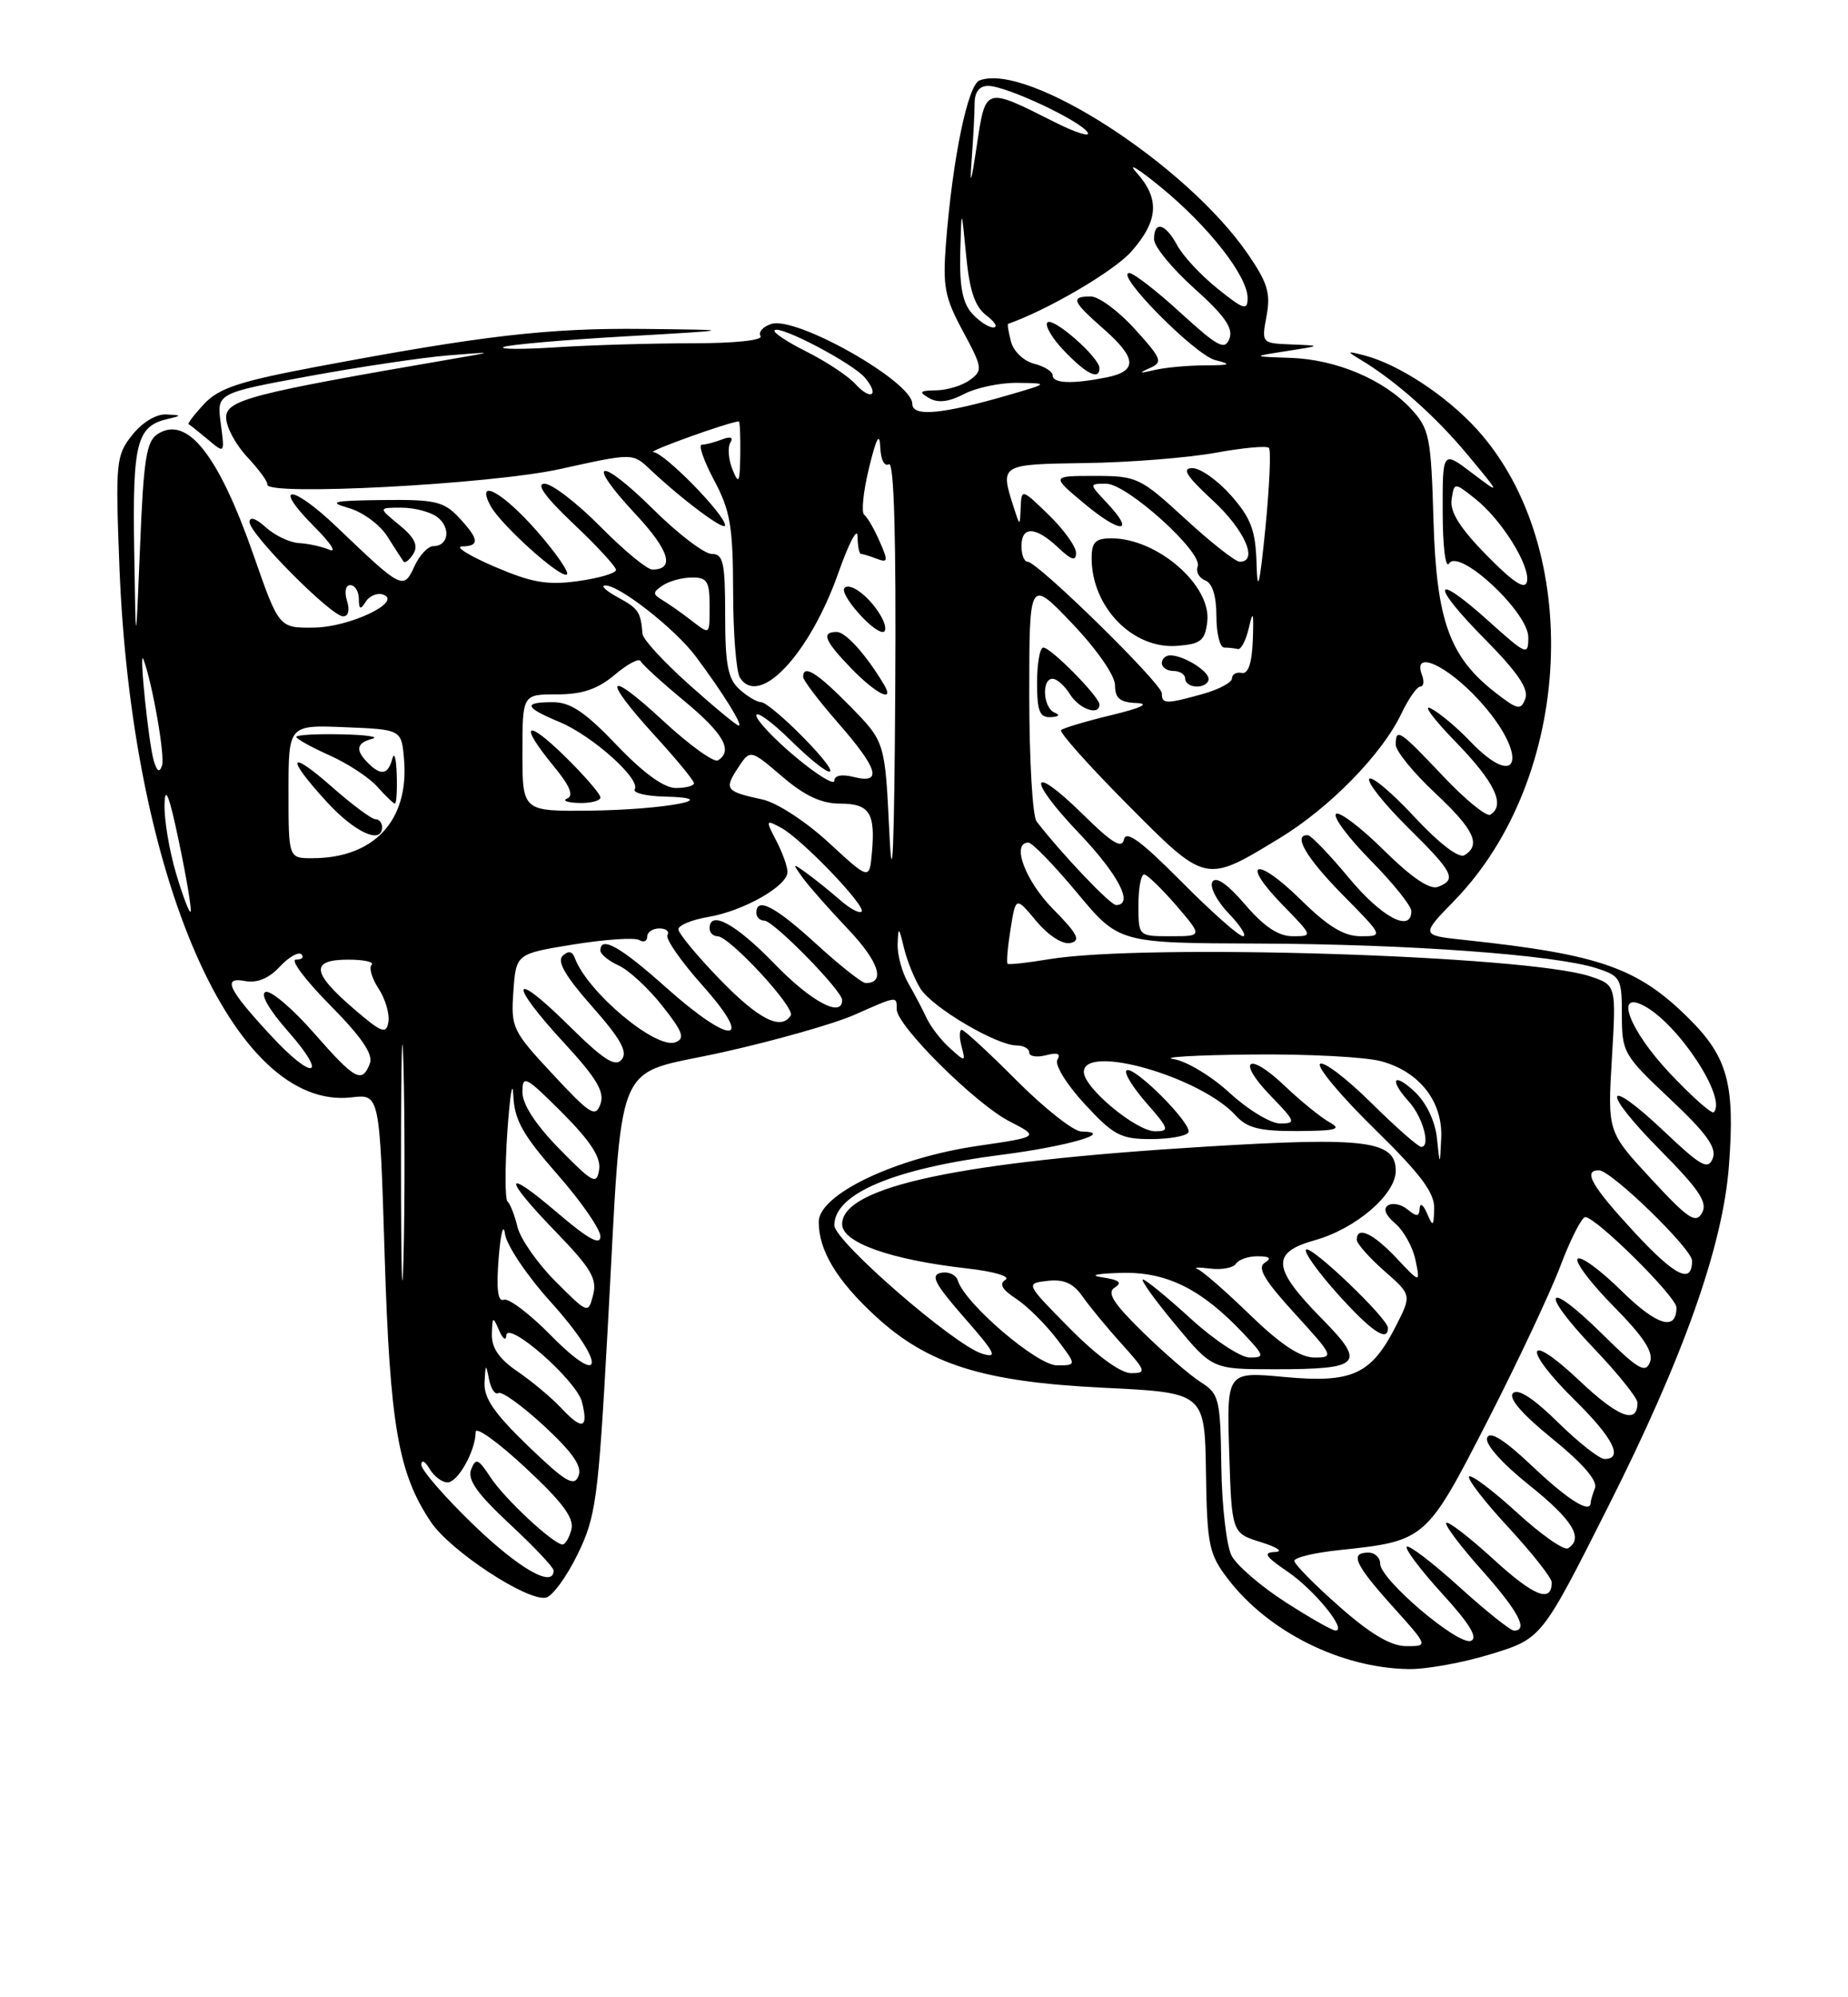 <?xml version="1.0" encoding="UTF-8" standalone="no"?>
<!DOCTYPE svg PUBLIC "-//W3C//DTD SVG 1.1//EN" "http://www.w3.org/Graphics/SVG/1.1/DTD/svg11.dtd" >
<svg xmlns="http://www.w3.org/2000/svg" xmlns:xlink="http://www.w3.org/1999/xlink" version="1.1" viewBox="0 0 237 256">
 <g >
 <path fill="currentColor"
d=" M 191.25 212.00 C 197.72 210.01 197.72 210.01 206.17 193.25 C 215.88 174.02 220.95 159.74 221.73 149.42 C 222.52 139.01 221.58 135.53 216.69 130.64 C 210.08 124.04 205.23 122.34 187.85 120.48 C 182.19 119.88 182.19 119.88 186.54 115.41 C 201.77 99.73 203.19 70.29 189.45 55.07 C 185.55 50.76 179.39 46.70 175.00 45.56 C 172.69 44.96 172.66 45.00 174.50 46.11 C 178.99 48.81 184.10 53.35 188.18 58.25 C 192.50 63.44 192.50 63.44 188.75 60.60 C 185.00 57.76 185.00 57.76 185.02 65.63 C 185.02 70.05 185.39 72.94 185.84 72.22 C 187.12 70.21 196.00 78.47 196.00 81.68 C 196.00 84.08 195.79 83.99 190.86 79.56 C 183.69 73.12 183.39 74.82 190.45 81.94 C 194.61 86.15 196.09 88.32 195.62 89.54 C 195.04 91.06 194.66 91.00 191.88 88.85 C 185.90 84.24 184.22 79.60 183.84 66.71 C 183.53 56.01 183.31 54.95 181.00 52.45 C 177.52 48.67 171.40 46.07 165.50 45.87 C 160.50 45.70 160.50 45.70 165.00 45.00 C 169.50 44.30 169.50 44.30 165.64 44.15 C 161.79 44.00 161.78 43.99 162.43 40.50 C 162.98 37.60 162.56 36.23 160.03 32.55 C 152.16 21.11 131.79 7.95 125.62 10.31 C 124.12 10.89 122.19 20.21 121.33 31.00 C 120.88 36.71 121.14 38.10 123.49 42.45 C 126.01 47.13 126.06 47.48 124.39 48.70 C 123.42 49.42 121.47 50.01 120.06 50.03 C 117.94 50.06 117.78 50.23 119.15 51.02 C 120.28 51.69 121.69 51.52 123.65 50.50 C 125.22 49.68 128.30 49.04 130.50 49.07 C 134.50 49.13 134.50 49.13 129.50 50.59 C 120.84 53.11 117.00 53.47 117.00 51.76 C 117.00 48.92 102.15 40.50 98.93 41.52 C 97.85 41.86 97.23 42.56 97.54 43.07 C 97.88 43.62 94.24 44.00 88.71 44.00 C 83.54 44.00 75.75 44.23 71.40 44.51 C 67.06 44.79 63.99 44.78 64.58 44.48 C 65.18 44.19 72.16 43.57 80.08 43.12 C 94.50 42.29 94.50 42.29 82.50 42.16 C 70.30 42.03 61.85 43.01 40.45 47.04 C 30.74 48.87 28.07 49.75 26.19 51.76 C 24.93 53.11 24.03 54.29 24.19 54.37 C 24.36 54.45 25.47 55.34 26.67 56.34 C 28.83 58.16 28.83 58.16 28.31 54.27 C 27.79 50.39 27.79 50.39 39.64 48.21 C 46.17 47.01 54.20 45.82 57.50 45.55 C 63.50 45.07 63.50 45.07 58.00 46.01 C 32.18 50.44 29.00 51.26 29.00 53.52 C 29.00 54.72 30.23 57.01 31.73 58.60 C 33.22 60.20 34.37 61.76 34.28 62.09 C 33.84 63.61 62.94 62.08 71.82 60.12 C 81.14 58.06 81.14 58.06 83.32 60.12 C 87.46 64.03 93.00 68.17 92.99 67.33 C 92.97 65.95 85.18 58.00 83.79 57.95 C 82.82 57.91 93.46 54.09 94.75 54.01 C 94.89 54.01 94.97 55.91 94.94 58.25 C 94.88 61.92 94.75 62.18 93.93 60.16 C 93.42 58.87 93.30 57.33 93.66 56.74 C 94.09 56.05 93.70 55.90 92.58 56.33 C 91.62 56.70 90.46 57.00 90.00 57.00 C 89.54 57.00 90.25 59.05 91.58 61.55 C 93.66 65.46 94.00 67.48 94.02 75.80 C 94.02 81.14 94.42 86.11 94.89 86.85 C 97.36 90.75 103.83 83.87 107.52 73.42 C 108.86 69.61 109.97 67.51 109.98 68.75 C 109.99 69.99 110.19 71.00 110.42 71.00 C 110.65 71.00 111.56 71.28 112.45 71.62 C 113.88 72.17 113.92 71.90 112.80 69.37 C 112.11 67.79 111.22 66.26 110.83 65.98 C 110.44 65.69 110.71 62.99 111.45 59.98 C 112.38 56.13 112.81 55.33 112.89 57.31 C 112.95 58.91 113.43 59.85 114.00 59.50 C 114.66 59.09 114.94 69.03 114.81 88.69 C 114.69 108.69 114.44 114.64 114.06 106.79 C 113.50 95.08 113.50 95.08 109.04 90.54 C 104.79 86.21 103.00 85.09 103.00 86.77 C 103.00 87.19 105.03 89.85 107.50 92.68 C 112.64 98.56 113.21 100.52 109.50 99.59 C 107.96 99.20 107.00 99.39 107.00 100.07 C 107.00 100.69 104.75 99.30 102.00 97.00 C 99.25 94.70 97.00 92.31 97.00 91.70 C 97.00 91.09 98.93 92.48 101.29 94.79 C 107.06 100.45 108.59 100.19 103.00 94.50 C 100.57 92.02 98.15 90.00 97.62 90.00 C 97.09 90.00 95.83 89.26 94.83 88.35 C 93.35 87.01 93.00 85.18 93.00 78.85 C 93.00 72.09 92.76 71.00 91.28 71.00 C 90.33 71.00 86.97 68.44 83.81 65.31 C 76.82 58.39 74.92 58.86 81.49 65.88 C 85.85 70.55 86.60 73.00 83.66 73.00 C 82.98 73.00 79.99 70.53 77.00 67.50 C 74.01 64.48 70.79 62.00 69.84 62.00 C 68.69 62.00 69.93 63.71 73.56 67.15 C 76.55 69.97 79.00 72.63 79.00 73.05 C 79.00 73.47 76.81 74.11 74.14 74.48 C 70.18 75.03 68.20 74.68 63.39 72.62 C 60.15 71.22 58.29 70.06 59.25 70.04 C 61.56 69.99 61.46 69.12 58.83 66.31 C 56.91 64.27 55.77 64.01 49.08 64.09 C 42.64 64.17 41.99 64.32 44.74 65.12 C 46.53 65.63 48.76 67.28 49.69 68.78 C 50.63 70.27 51.56 71.71 51.75 71.97 C 51.95 72.23 52.52 71.78 53.01 70.98 C 53.67 69.92 53.17 68.89 51.21 67.29 C 48.50 65.07 48.50 65.07 51.50 65.07 C 53.15 65.07 55.21 65.61 56.09 66.28 C 57.85 67.64 57.53 70.00 55.58 70.00 C 54.89 70.00 53.79 71.17 53.14 72.60 C 51.75 75.64 51.55 75.54 43.27 67.62 C 37.38 61.97 34.74 61.94 40.38 67.58 C 42.38 69.58 43.23 70.88 42.26 70.47 C 41.29 70.06 39.53 69.67 38.35 69.61 C 37.17 69.55 35.26 68.64 34.10 67.60 C 32.82 66.43 32.00 66.17 32.00 66.91 C 32.00 68.45 42.48 79.00 44.00 79.00 C 44.68 79.00 44.88 78.20 44.50 77.00 C 44.14 75.85 44.32 75.00 44.93 75.00 C 45.52 75.00 46.01 75.79 46.02 76.75 C 46.03 78.13 46.22 78.21 46.90 77.13 C 47.38 76.37 48.37 75.96 49.11 76.20 C 51.76 77.09 44.87 80.39 40.27 80.44 C 35.78 80.50 35.78 80.50 32.52 71.16 C 28.03 58.31 24.03 53.23 20.25 55.61 C 18.77 56.54 18.41 58.81 17.96 70.11 C 17.41 83.50 17.41 83.50 17.21 70.44 C 16.99 56.73 17.53 54.63 21.50 53.70 C 23.36 53.27 23.34 53.22 21.32 53.12 C 20.05 53.05 18.24 54.14 16.96 55.75 C 14.88 58.37 14.80 59.18 15.31 72.50 C 16.85 112.44 29.96 142.43 45.09 140.65 C 48.69 140.23 48.69 140.23 49.33 160.89 C 50.01 182.75 51.07 188.83 55.27 195.09 C 57.75 198.78 67.55 205.22 70.00 204.78 C 70.82 204.62 72.65 202.14 74.06 199.25 C 76.43 194.40 76.72 192.24 77.91 170.75 C 79.94 134.27 78.38 138.06 92.68 134.87 C 99.38 133.38 106.97 131.22 109.56 130.08 C 115.12 127.62 115.00 127.63 115.00 129.37 C 115.00 131.46 125.09 141.48 129.45 143.72 C 133.32 145.71 133.32 145.71 125.41 146.87 C 114.81 148.41 105.00 153.10 105.00 156.61 C 105.00 160.28 107.30 164.10 112.25 168.67 C 119.01 174.90 126.08 177.12 141.50 177.87 C 154.50 178.50 154.50 178.50 154.66 188.70 C 154.80 198.03 155.04 199.18 157.44 202.33 C 162.63 209.14 171.94 213.79 180.64 213.93 C 182.92 213.97 187.70 213.10 191.25 212.00 Z  M 113.37 87.75 C 111.10 83.94 108.46 81.00 107.31 81.00 C 105.28 81.00 105.73 82.12 109.20 85.70 C 112.36 88.96 114.81 90.17 113.37 87.75 Z  M 113.09 79.17 C 111.76 76.69 109.10 74.57 108.31 75.36 C 107.58 76.08 111.86 81.00 113.21 81.00 C 113.68 81.00 113.63 80.18 113.09 79.17 Z  M 68.87 68.09 C 64.48 63.07 60.93 61.13 62.91 64.84 C 64.23 67.29 72.04 74.30 72.71 73.62 C 73.00 73.33 71.28 70.84 68.87 68.09 Z  M 171.75 205.90 C 168.59 203.12 166.00 200.49 166.00 200.06 C 166.00 199.63 168.59 199.01 171.75 198.68 C 182.81 197.52 182.92 197.42 190.73 182.20 C 194.59 174.67 198.82 165.69 200.12 162.25 C 201.42 158.81 202.86 156.00 203.30 156.00 C 204.69 156.00 215.00 166.21 215.00 167.59 C 215.00 170.68 212.47 169.90 207.93 165.43 C 205.24 162.78 202.72 160.94 202.33 161.34 C 201.94 161.73 204.02 164.48 206.95 167.45 C 210.83 171.38 212.09 173.32 211.60 174.60 C 211.03 176.08 210.06 175.51 205.49 170.99 C 198.21 163.80 197.27 165.33 204.38 172.79 C 207.47 176.03 210.00 179.18 210.00 179.78 C 210.00 182.62 207.54 181.68 202.50 176.91 C 195.63 170.42 195.17 172.78 202.00 179.50 C 206.88 184.30 208.24 187.00 205.78 187.00 C 205.12 187.00 202.42 184.88 199.79 182.29 C 196.69 179.24 194.67 177.93 194.04 178.56 C 193.41 179.19 195.19 181.25 199.09 184.41 C 202.96 187.54 204.91 189.79 204.55 190.72 C 204.25 191.51 204.00 192.35 204.00 192.58 C 204.00 194.08 201.15 192.31 196.56 187.97 C 192.94 184.54 191.07 183.36 190.72 184.28 C 190.42 185.08 192.59 187.53 196.10 190.34 C 201.69 194.81 203.14 197.17 201.09 198.45 C 200.58 198.76 197.64 196.70 194.55 193.87 C 191.46 191.05 188.70 188.97 188.41 189.25 C 188.13 189.54 190.39 192.47 193.45 195.77 C 196.50 199.07 199.00 202.24 199.00 202.82 C 199.00 205.51 196.73 204.61 191.55 199.87 C 188.46 197.05 185.73 194.94 185.48 195.19 C 185.23 195.43 187.27 198.15 190.02 201.23 C 194.72 206.51 196.05 209.00 194.17 209.00 C 193.71 209.00 190.54 206.47 187.13 203.38 C 183.71 200.28 180.69 197.98 180.42 198.25 C 180.14 198.52 182.19 201.23 184.96 204.27 C 188.47 208.11 189.59 209.94 188.64 210.31 C 187.00 210.94 177.00 202.45 177.00 200.42 C 177.00 199.64 176.32 199.00 175.50 199.00 C 173.06 199.00 173.73 200.48 178.59 205.89 C 183.19 211.00 183.19 211.00 180.34 210.99 C 178.36 210.98 175.76 209.44 171.75 205.90 Z  M 164.83 205.33 C 161.71 203.32 158.62 200.66 157.96 199.42 C 157.30 198.19 156.70 193.03 156.63 187.96 C 156.51 179.28 156.35 178.65 154.00 177.16 C 152.62 176.29 149.27 173.39 146.54 170.72 C 142.74 167.00 141.91 165.67 142.97 165.02 C 143.97 164.40 143.54 164.05 141.42 163.73 C 139.62 163.47 140.52 163.24 143.77 163.15 C 149.59 162.98 154.07 165.20 159.44 170.89 C 162.18 173.79 162.23 174.00 160.27 174.00 C 159.11 174.00 155.70 171.75 152.69 169.00 C 149.68 166.25 146.93 164.00 146.58 164.00 C 146.22 164.00 148.08 166.59 150.71 169.75 C 155.48 175.50 155.48 175.50 163.49 175.50 C 174.59 175.50 175.23 174.82 169.58 169.08 C 163.14 162.54 162.95 160.55 168.63 158.96 C 173.86 157.50 179.00 153.10 179.00 150.07 C 179.00 146.20 175.19 145.71 154.76 146.96 C 123.10 148.88 108.00 152.09 108.00 156.91 C 108.00 159.27 114.25 161.48 124.11 162.59 C 127.48 162.97 129.63 163.61 128.95 164.03 C 128.10 164.55 128.51 165.29 130.31 166.46 C 131.72 167.39 134.05 169.69 135.49 171.57 C 138.10 175.00 138.10 175.00 135.55 175.00 C 133.00 175.00 123.76 167.10 122.84 164.14 C 122.61 163.39 121.64 162.94 120.69 163.14 C 119.28 163.43 119.86 164.53 123.66 168.88 C 127.68 173.46 128.02 174.14 125.94 173.50 C 122.33 172.38 107.00 159.06 107.00 157.05 C 107.00 152.99 114.62 149.78 128.46 148.01 C 136.91 146.93 143.17 145.11 138.68 145.03 C 137.68 145.01 133.95 142.07 130.39 138.50 C 126.83 134.93 123.66 132.00 123.34 132.00 C 123.03 132.00 123.01 132.94 123.31 134.09 C 123.85 136.14 123.81 136.14 121.82 134.34 C 120.69 133.33 119.35 131.60 118.84 130.50 C 118.33 129.40 117.27 127.38 116.47 126.00 C 115.68 124.62 115.07 122.38 115.12 121.00 C 115.20 118.72 115.27 118.76 115.93 121.50 C 116.33 123.15 117.28 125.49 118.04 126.71 C 119.56 129.13 127.81 134.00 130.39 134.00 C 131.27 134.00 132.00 134.41 132.00 134.91 C 132.00 135.40 132.97 135.56 134.16 135.25 C 135.61 134.87 136.08 135.05 135.61 135.82 C 135.22 136.45 136.74 138.93 139.08 141.48 C 142.79 145.50 143.73 146.00 147.57 146.00 C 149.94 146.00 152.11 145.62 152.40 145.16 C 153.03 144.15 145.28 136.39 144.46 137.21 C 144.14 137.53 145.30 139.41 147.04 141.39 C 149.93 144.69 150.03 145.00 148.14 145.00 C 145.71 145.00 139.00 139.42 139.00 137.40 C 139.00 133.72 154.00 138.03 158.50 143.00 C 159.94 144.59 161.55 144.99 166.40 144.97 C 171.39 144.94 172.14 144.74 170.50 143.84 C 169.40 143.23 166.82 141.14 164.77 139.19 C 160.03 134.67 158.49 135.85 163.01 140.51 C 166.17 143.77 166.24 144.00 164.17 144.00 C 162.95 144.00 160.05 142.24 157.71 140.09 C 155.38 137.94 152.13 135.98 150.48 135.74 C 148.84 135.50 153.35 135.23 160.50 135.16 C 167.65 135.08 175.17 135.47 177.20 136.04 C 182.08 137.39 185.05 141.23 184.83 145.88 C 184.66 149.50 184.66 149.50 184.28 145.87 C 184.05 143.69 182.92 141.34 181.45 139.95 C 178.68 137.35 178.10 138.34 180.70 141.22 C 182.47 143.17 183.51 147.00 182.27 147.00 C 181.88 147.00 178.97 144.44 175.81 141.31 C 172.64 138.18 169.71 135.96 169.29 136.37 C 168.88 136.79 172.02 140.53 176.27 144.69 C 182.16 150.45 183.98 152.87 183.93 154.87 C 183.87 157.24 183.77 157.30 183.00 155.50 C 182.53 154.40 182.11 154.12 182.07 154.87 C 182.01 155.96 181.70 155.99 180.54 155.04 C 179.74 154.37 178.61 154.12 178.02 154.49 C 177.35 154.90 177.68 155.76 178.94 156.82 C 180.02 157.75 181.19 159.85 181.53 161.50 C 182.15 164.50 182.15 164.50 179.09 161.25 C 176.10 158.07 174.00 157.10 174.00 158.90 C 174.00 159.39 175.59 161.19 177.52 162.89 C 181.05 165.98 181.05 165.98 179.01 169.98 C 175.84 176.20 173.41 177.30 164.70 176.49 C 157.32 175.80 157.32 175.80 157.64 186.15 C 157.97 196.50 157.97 196.50 161.73 197.67 C 163.84 198.33 164.63 198.88 163.52 198.92 C 161.94 198.98 162.26 199.49 165.10 201.42 C 168.57 203.78 172.83 209.01 171.27 208.99 C 170.85 208.99 167.95 207.34 164.83 205.33 Z  M 178.00 170.21 C 178.00 168.99 168.12 159.55 167.50 160.17 C 167.19 160.47 169.02 163.03 171.56 165.86 C 175.87 170.65 178.00 172.09 178.00 170.21 Z  M 60.75 195.46 C 57.04 191.88 54.01 188.40 54.03 187.73 C 54.05 187.05 54.52 187.29 55.08 188.25 C 55.64 189.21 56.68 190.00 57.39 190.00 C 58.73 190.00 61.00 185.93 61.00 183.54 C 61.00 182.78 63.88 184.85 67.40 188.13 C 72.15 192.55 73.66 194.59 73.28 196.04 C 73.00 197.12 72.48 197.98 72.13 197.96 C 70.91 197.88 64.70 192.09 62.91 189.36 C 61.33 186.95 61.01 186.82 60.42 188.35 C 59.92 189.65 61.21 191.47 65.37 195.34 C 68.47 198.22 71.00 200.90 71.00 201.29 C 71.00 203.60 66.62 201.11 60.75 195.46 Z  M 67.75 185.36 C 63.38 181.15 62.03 179.19 62.14 177.17 C 62.26 174.79 62.32 174.74 62.71 176.76 C 62.95 178.01 63.49 178.81 63.92 178.55 C 64.35 178.29 66.99 180.19 69.79 182.78 C 73.48 186.21 74.69 187.96 74.19 189.19 C 73.62 190.60 72.51 189.94 67.75 185.36 Z  M 72.02 180.52 C 70.75 179.16 68.20 177.03 66.36 175.78 C 64.01 174.18 63.03 172.75 63.08 171.00 C 63.14 168.71 63.21 168.67 64.00 170.50 C 64.47 171.60 64.89 171.91 64.93 171.18 C 65.04 169.13 73.94 176.93 74.63 179.68 C 75.50 183.11 74.69 183.37 72.02 180.52 Z  M 70.62 171.13 C 67.93 168.40 65.23 166.36 64.62 166.59 C 63.84 166.89 63.64 165.26 63.95 161.26 C 64.20 158.09 64.57 156.69 64.76 158.14 C 64.95 159.59 67.60 163.53 70.63 166.88 C 77.66 174.65 77.65 178.28 70.62 171.13 Z  M 137.18 170.25 C 131.50 164.50 131.50 164.50 134.35 164.17 C 136.44 163.94 137.64 164.47 138.83 166.17 C 139.73 167.45 141.98 170.19 143.85 172.25 C 146.99 175.74 147.08 176.00 145.05 176.00 C 143.72 176.00 140.65 173.76 137.18 170.25 Z  M 160.32 168.54 C 157.23 165.54 154.20 162.90 153.60 162.67 C 152.99 162.44 153.72 162.41 155.21 162.60 C 156.70 162.78 158.19 162.50 158.52 161.97 C 158.85 161.44 160.10 161.01 161.31 161.02 C 162.87 161.03 163.12 161.27 162.19 161.86 C 161.20 162.49 162.18 164.13 166.04 168.35 C 171.02 173.80 171.11 174.00 168.58 174.00 C 166.76 174.00 164.24 172.33 160.32 168.54 Z  M 51.43 149.00 C 51.43 135.53 51.57 130.01 51.75 136.75 C 51.92 143.49 51.92 154.51 51.75 161.25 C 51.57 167.99 51.43 162.47 51.43 149.00 Z  M 71.24 164.24 C 68.94 161.94 66.75 158.80 66.37 157.28 C 66.00 155.75 65.42 154.28 65.09 154.00 C 64.76 153.72 64.75 149.68 65.07 145.00 C 65.40 140.32 65.74 138.25 65.83 140.39 C 65.97 143.56 67.02 145.44 71.50 150.54 C 74.53 153.99 77.00 157.56 77.00 158.48 C 77.00 159.68 75.44 158.82 71.50 155.46 C 64.49 149.47 64.41 150.80 71.36 157.97 C 75.79 162.55 76.60 163.92 76.07 165.96 C 75.43 168.42 75.42 168.42 71.24 164.24 Z  M 209.60 157.94 C 204.10 151.99 202.96 150.00 205.06 150.00 C 206.62 150.00 217.00 160.07 217.00 161.59 C 217.00 164.66 214.85 163.60 209.60 157.94 Z  M 211.75 151.10 C 206.16 145.06 206.16 145.06 206.72 135.65 C 207.28 126.25 207.28 126.25 203.89 125.13 C 195.76 122.45 146.73 120.91 134.50 122.95 C 131.75 123.41 129.37 123.67 129.22 123.53 C 129.06 123.38 129.23 121.38 129.60 119.08 C 130.27 114.90 130.27 114.90 132.91 118.07 C 134.47 119.92 136.26 121.08 137.27 120.87 C 138.65 120.57 138.21 119.71 135.04 116.50 C 131.47 112.88 129.66 108.00 131.89 108.00 C 132.38 108.00 135.19 110.90 138.14 114.44 C 143.50 120.88 143.50 120.88 161.50 120.94 C 180.67 121.01 199.41 122.38 204.75 124.10 C 207.84 125.10 208.00 125.40 208.00 130.10 C 208.00 134.87 208.22 135.26 214.17 140.85 C 218.84 145.24 220.18 147.09 219.66 148.46 C 219.06 150.00 218.18 149.52 213.43 145.02 C 205.67 137.69 205.25 139.68 212.92 147.42 C 217.92 152.47 219.03 154.13 218.28 155.46 C 217.48 156.89 216.51 156.24 211.75 151.10 Z  M 71.75 147.27 C 68.69 144.15 67.00 141.56 67.00 139.98 C 67.00 137.72 67.40 137.93 72.09 142.61 C 75.71 146.24 77.08 148.34 76.84 149.90 C 76.53 151.90 76.06 151.66 71.75 147.27 Z  M 70.90 137.70 C 65.71 132.14 65.51 131.71 65.84 127.08 C 66.18 122.25 66.18 122.25 73.57 121.05 C 77.64 120.40 81.42 120.14 81.98 120.49 C 82.54 120.84 83.00 120.64 83.00 120.06 C 83.00 119.48 83.70 119.00 84.56 119.00 C 85.42 119.00 85.88 119.38 85.60 119.84 C 85.31 120.31 87.34 123.23 90.12 126.34 C 96.89 133.94 93.79 134.04 85.34 126.50 C 79.54 121.32 77.00 119.90 77.00 121.84 C 77.00 122.30 78.05 123.16 79.34 123.75 C 80.63 124.33 83.14 126.65 84.93 128.91 C 87.58 132.26 87.89 133.11 86.62 133.59 C 84.14 134.54 75.32 127.15 73.72 122.79 C 73.40 121.91 72.90 121.82 72.16 122.51 C 71.40 123.22 72.52 125.15 75.94 129.01 C 79.60 133.15 80.53 134.82 79.73 135.80 C 78.90 136.82 77.40 135.85 72.83 131.33 C 65.51 124.09 65.15 125.89 72.36 133.69 C 76.51 138.19 77.56 139.95 77.01 141.50 C 76.37 143.28 75.71 142.87 70.90 137.70 Z  M 214.16 137.57 C 208.98 132.09 206.98 126.85 210.86 128.93 C 215.30 131.30 221.52 140.81 219.78 142.56 C 219.52 142.81 216.99 140.57 214.16 137.57 Z  M 40.23 132.37 C 37.51 129.27 34.74 126.92 34.07 127.14 C 33.33 127.39 34.47 129.39 37.01 132.27 C 42.18 138.15 40.15 138.58 34.76 132.75 C 29.23 126.79 28.47 125.18 31.42 125.74 C 32.96 126.03 34.46 125.42 35.86 123.92 C 37.03 122.67 38.28 121.95 38.66 122.32 C 39.03 122.70 38.71 123.00 37.95 123.00 C 37.19 123.00 39.15 125.62 42.32 128.82 C 46.39 132.94 47.89 135.13 47.43 136.32 C 46.43 138.92 45.54 138.43 40.23 132.37 Z  M 45.23 129.18 C 39.96 124.63 39.81 123.00 44.67 123.00 C 46.68 123.00 48.03 123.30 47.66 123.67 C 47.29 124.04 47.70 125.42 48.56 126.73 C 49.42 128.04 49.98 129.96 49.81 130.99 C 49.54 132.62 48.94 132.38 45.23 129.18 Z  M 92.31 125.52 C 89.39 122.51 87.00 119.62 87.00 119.11 C 87.00 118.60 88.73 117.88 90.83 117.53 C 95.36 116.76 101.00 113.56 100.99 111.76 C 100.99 111.07 100.34 109.26 99.55 107.75 C 98.17 105.10 98.19 105.03 100.16 106.09 C 102.80 107.50 111.14 116.19 110.49 116.84 C 110.22 117.12 108.98 116.46 107.75 115.37 C 106.51 114.29 104.60 112.75 103.50 111.95 C 101.61 110.58 101.58 110.61 102.94 112.50 C 103.74 113.60 106.38 116.59 108.81 119.15 C 112.72 123.27 113.61 126.00 111.02 126.00 C 110.55 126.00 107.70 123.75 104.69 121.00 C 99.40 116.16 97.00 114.92 97.00 117.00 C 97.00 117.55 97.46 118.00 98.02 118.00 C 99.20 118.00 108.00 126.97 108.00 128.18 C 108.00 130.52 104.01 128.38 99.29 123.50 C 94.36 118.41 91.00 116.59 91.00 119.00 C 91.00 119.55 91.46 120.00 92.02 120.00 C 93.54 120.00 102.02 129.16 101.41 130.15 C 100.18 132.13 97.29 130.66 92.31 125.52 Z  M 146.00 116.00 C 146.00 113.80 146.34 112.04 146.75 112.08 C 147.16 112.13 149.01 113.93 150.87 116.08 C 154.23 120.00 154.23 120.00 150.12 120.00 C 146.00 120.00 146.00 120.00 146.00 116.00 Z  M 151.47 112.96 C 146.40 107.84 144.41 106.38 144.15 107.58 C 143.89 108.84 142.64 108.08 138.93 104.43 C 132.05 97.65 131.58 99.66 138.38 106.79 C 143.45 112.11 145.46 116.00 143.13 116.00 C 142.39 116.00 136.18 109.48 132.94 105.29 C 132.42 104.63 132.00 97.35 132.00 89.12 C 132.00 74.15 132.00 74.15 137.50 79.91 C 140.69 83.26 143.00 86.59 143.00 87.84 C 143.00 89.50 143.63 90.03 145.75 90.11 C 147.52 90.18 146.38 90.73 142.53 91.66 C 139.25 92.45 136.35 93.32 136.08 93.58 C 135.82 93.85 139.63 98.12 144.55 103.07 C 154.72 113.30 154.52 113.26 164.11 107.43 C 170.50 103.55 177.24 96.67 179.70 91.51 C 180.62 89.58 181.72 88.00 182.15 88.00 C 182.58 88.00 182.68 87.33 182.36 86.50 C 181.11 83.25 185.48 85.18 189.66 89.73 C 196.12 96.77 194.95 101.75 188.44 94.91 C 186.82 93.22 184.60 91.36 183.50 90.80 C 182.40 90.23 183.86 92.20 186.75 95.16 C 191.71 100.27 193.10 103.20 191.13 104.42 C 190.65 104.72 187.92 102.50 185.07 99.48 C 179.47 93.56 179.00 93.25 179.00 95.46 C 179.00 96.26 181.25 99.02 184.00 101.60 C 189.05 106.32 189.98 108.28 187.82 109.61 C 187.10 110.06 184.60 108.14 181.37 104.68 C 178.48 101.57 175.88 99.39 175.60 99.84 C 175.32 100.29 177.55 103.08 180.55 106.05 C 186.41 111.83 186.86 112.73 184.42 113.67 C 183.37 114.07 181.04 112.50 177.45 108.95 C 174.48 106.02 171.73 103.94 171.33 104.33 C 170.94 104.73 172.95 107.41 175.81 110.31 C 178.66 113.20 181.00 116.11 181.00 116.78 C 181.00 119.60 177.19 117.58 173.00 112.53 C 170.53 109.56 168.16 107.09 167.75 107.06 C 165.73 106.90 167.51 109.95 172.22 114.72 C 177.43 120.00 177.43 120.00 174.50 120.00 C 172.35 120.00 170.30 118.75 166.81 115.31 C 161.09 109.68 158.96 110.33 164.52 116.02 C 168.40 120.00 168.40 120.00 165.78 120.00 C 163.95 120.00 162.11 118.77 159.68 115.94 C 157.44 113.32 155.95 112.28 155.49 113.02 C 155.10 113.65 156.03 115.46 157.58 117.08 C 159.12 118.69 159.94 120.00 159.41 120.00 C 158.88 120.00 155.31 116.83 151.47 112.96 Z  M 135.25 91.34 C 133.77 90.74 133.55 87.00 134.99 87.00 C 135.54 87.00 136.55 87.90 137.23 89.00 C 138.42 90.90 141.00 91.79 141.00 90.30 C 141.00 89.31 134.78 83.00 133.80 83.00 C 133.36 83.00 133.00 85.03 133.00 87.50 C 133.00 91.15 133.33 91.99 134.75 91.92 C 135.80 91.87 136.00 91.64 135.25 91.34 Z  M 22.57 111.92 C 21.71 109.01 21.04 105.03 21.10 103.07 C 21.17 100.56 21.73 102.04 22.97 108.00 C 23.95 112.67 24.61 116.66 24.44 116.85 C 24.27 117.04 23.43 114.82 22.57 111.92 Z  M 106.27 107.99 C 103.34 105.29 99.61 102.86 97.77 102.47 C 93.08 101.46 92.84 101.17 94.62 98.46 C 96.21 96.03 96.21 96.03 100.29 99.51 C 103.18 101.99 105.33 103.00 107.71 103.00 C 111.51 103.00 112.28 104.19 111.82 109.30 C 111.50 112.81 111.50 112.81 106.27 107.99 Z  M 37.00 101.46 C 37.00 92.91 37.00 92.91 44.25 93.21 C 51.50 93.50 51.50 93.50 51.82 97.38 C 52.46 105.18 47.96 110.00 40.03 110.00 C 37.00 110.00 37.00 110.00 37.00 101.46 Z  M 49.00 106.00 C 49.00 105.45 48.61 105.00 48.14 105.00 C 47.67 105.00 45.19 103.16 42.64 100.92 C 36.99 95.94 36.58 96.95 41.88 102.75 C 45.50 106.71 49.00 108.31 49.00 106.00 Z  M 50.88 99.25 C 50.82 97.19 50.56 96.29 50.31 97.25 C 49.77 99.30 48.86 99.46 47.20 97.80 C 45.54 96.14 45.70 95.23 47.75 94.69 C 48.71 94.44 46.91 94.18 43.75 94.12 C 40.59 94.05 38.00 94.20 38.00 94.45 C 38.00 94.70 39.91 95.76 42.25 96.81 C 44.59 97.85 47.36 99.67 48.40 100.85 C 49.45 102.03 50.47 103.00 50.65 103.00 C 50.84 103.00 50.95 101.31 50.88 99.25 Z  M 67.00 96.50 C 67.00 89.00 67.00 89.00 71.42 89.00 C 74.69 89.00 76.63 88.34 78.84 86.49 C 80.48 85.10 81.98 84.31 82.16 84.74 C 82.35 85.16 84.86 87.45 87.75 89.84 C 92.80 94.02 94.05 96.23 92.07 97.46 C 91.56 97.77 88.41 95.50 85.07 92.41 C 77.73 85.61 77.09 86.75 84.00 94.31 C 86.75 97.32 89.00 100.05 89.00 100.39 C 89.00 100.73 87.95 101.00 86.67 101.00 C 85.15 101.00 82.52 99.09 79.09 95.50 C 75.07 91.29 73.16 90.00 70.92 90.00 C 67.03 90.00 67.24 90.66 71.75 92.54 C 75.96 94.29 82.20 99.87 81.40 101.16 C 81.12 101.62 82.82 102.04 85.19 102.10 C 93.18 102.28 85.27 103.79 75.75 103.90 C 67.00 104.00 67.00 104.00 67.00 96.50 Z  M 77.00 102.21 C 77.00 101.77 74.97 99.43 72.50 97.00 C 67.39 91.99 66.49 92.71 71.00 98.19 C 73.07 100.69 73.61 101.99 72.75 102.34 C 72.06 102.61 72.74 102.88 74.25 102.92 C 75.76 102.96 77.00 102.64 77.00 102.21 Z  M 19.72 97.50 C 19.05 95.26 17.79 82.94 18.39 84.50 C 19.52 87.45 21.19 96.93 20.78 98.12 C 20.46 99.08 20.13 98.90 19.72 97.50 Z  M 88.38 87.75 C 85.14 84.86 82.45 81.94 82.40 81.25 C 82.17 78.43 81.89 78.00 79.25 76.57 C 77.74 75.75 76.99 75.06 77.60 75.04 C 79.41 74.97 86.61 80.62 89.26 84.18 C 92.74 88.85 95.32 93.00 94.74 93.00 C 94.47 93.00 91.61 90.64 88.38 87.75 Z  M 149.00 88.86 C 149.00 87.61 133.06 72.00 131.79 72.00 C 131.35 72.00 131.00 71.10 131.00 70.00 C 131.00 67.39 132.80 67.46 135.69 70.17 C 137.41 71.80 138.00 71.97 138.00 70.87 C 138.00 70.06 136.43 67.87 134.50 66.00 C 131.03 62.63 131.00 62.63 130.90 65.05 C 130.80 67.50 130.80 67.50 130.00 65.00 C 128.24 59.50 128.23 59.51 139.25 59.35 C 144.89 59.27 152.36 58.67 155.85 58.04 C 159.35 57.40 162.44 57.11 162.73 57.40 C 163.02 57.68 162.81 62.32 162.28 67.71 C 161.54 75.09 161.26 76.21 161.15 72.28 C 161.03 68.00 160.45 66.44 157.90 63.53 C 156.19 61.59 153.95 60.00 152.92 60.00 C 151.51 60.00 152.15 61.02 155.52 64.13 C 159.63 67.92 161.43 72.00 158.99 72.00 C 158.44 72.00 155.29 69.53 152.00 66.50 C 146.23 61.20 145.81 61.00 140.41 61.00 C 134.81 61.00 134.81 61.00 139.04 64.53 C 143.71 68.44 145.68 68.41 142.00 64.50 C 139.65 62.00 139.65 62.00 141.87 62.00 C 144.53 62.00 154.29 70.81 153.60 72.59 C 153.34 73.28 153.77 74.08 154.56 74.39 C 155.48 74.74 156.00 76.39 156.00 78.97 C 156.00 81.19 156.45 83.00 157.00 83.00 C 157.55 83.00 158.34 83.09 158.75 83.19 C 159.16 83.30 159.80 82.06 160.17 80.44 C 160.69 78.13 160.80 78.46 160.67 82.00 C 160.56 85.00 160.08 86.42 159.25 86.25 C 158.56 86.11 158.00 86.43 158.00 86.95 C 158.00 87.48 156.31 88.37 154.25 88.95 C 149.50 90.27 149.00 90.26 149.00 88.86 Z  M 155.00 87.04 C 155.00 85.98 151.78 84.00 150.07 84.00 C 149.48 84.00 149.00 84.45 149.00 85.00 C 149.00 85.55 149.68 86.00 150.50 86.00 C 151.32 86.00 152.00 86.45 152.00 87.00 C 152.00 87.55 152.68 88.00 153.50 88.00 C 154.32 88.00 155.00 87.57 155.00 87.04 Z  M 154.83 79.65 C 155.36 75.02 148.41 69.00 142.55 69.00 C 140.48 69.00 140.00 69.48 140.00 71.55 C 140.00 77.83 145.31 83.25 151.00 82.78 C 154.02 82.54 154.54 82.11 154.83 79.65 Z  M 88.50 79.40 C 87.40 78.55 85.83 77.45 85.00 76.95 C 83.67 76.14 83.67 75.93 85.00 75.03 C 85.83 74.48 87.51 74.02 88.75 74.02 C 90.66 74.00 91.00 74.53 91.00 77.50 C 91.00 81.51 91.13 81.42 88.50 79.40 Z  M 190.66 71.18 C 187.24 67.69 185.93 65.61 186.16 64.03 C 186.50 61.80 186.50 61.80 189.18 63.92 C 192.56 66.59 196.25 72.49 195.83 74.54 C 195.59 75.65 194.10 74.67 190.66 71.18 Z  M 109.67 49.19 C 108.76 48.19 105.96 46.34 103.45 45.08 C 100.93 43.82 99.08 42.59 99.34 42.33 C 100.02 41.64 109.41 46.58 110.96 48.45 C 112.84 50.72 111.67 51.39 109.67 49.19 Z  M 135.00 48.11 C 135.00 47.62 133.93 46.95 132.62 46.62 C 131.30 46.29 129.98 45.03 129.66 43.80 C 129.34 42.59 129.17 41.55 129.29 41.51 C 134.41 39.71 142.92 34.72 145.10 32.23 C 148.58 28.27 148.76 25.48 145.75 22.11 C 144.51 20.73 145.93 21.58 148.91 24.02 C 155.03 29.04 160.00 35.39 160.00 38.20 C 160.00 39.85 159.51 39.70 156.14 36.99 C 154.02 35.29 151.69 32.79 150.97 31.44 C 149.46 28.62 148.00 28.24 148.00 30.67 C 148.00 31.59 150.33 34.43 153.18 36.98 C 157.05 40.45 158.19 42.07 157.67 43.41 C 157.09 44.94 156.20 44.47 151.41 40.10 C 148.35 37.29 145.38 35.00 144.83 35.00 C 142.87 35.00 153.26 45.51 155.86 46.16 C 158.04 46.70 157.80 46.82 154.50 46.83 C 152.30 46.84 149.38 47.11 148.00 47.44 C 146.12 47.89 145.97 47.83 147.41 47.20 C 149.17 46.43 149.03 46.03 145.54 42.18 C 143.47 39.88 140.92 38.00 139.88 38.00 C 137.25 38.00 137.50 38.62 141.50 42.13 C 145.82 45.93 145.92 47.57 141.88 48.38 C 137.50 49.25 135.00 49.15 135.00 48.11 Z  M 141.00 47.19 C 141.00 45.81 135.06 40.60 134.33 41.33 C 133.96 41.71 134.93 43.37 136.51 45.01 C 139.34 47.96 141.00 48.77 141.00 47.19 Z  M 124.65 40.17 C 123.46 38.85 123.04 36.69 123.15 32.42 C 123.30 26.50 123.30 26.50 123.90 32.71 C 124.34 37.28 125.03 39.31 126.50 40.43 C 127.60 41.26 128.01 41.95 127.40 41.97 C 126.80 41.99 125.57 41.18 124.65 40.17 Z  M 124.61 20.50 C 124.82 17.75 124.99 14.49 124.99 13.25 C 125.00 11.77 125.60 11.00 126.75 11.01 C 129.05 11.02 138.55 15.47 139.48 16.97 C 139.88 17.61 138.02 17.04 135.35 15.70 C 126.23 11.11 126.42 11.05 125.26 18.73 C 124.54 23.54 124.35 24.05 124.61 20.50 Z "/>
</g>
</svg>